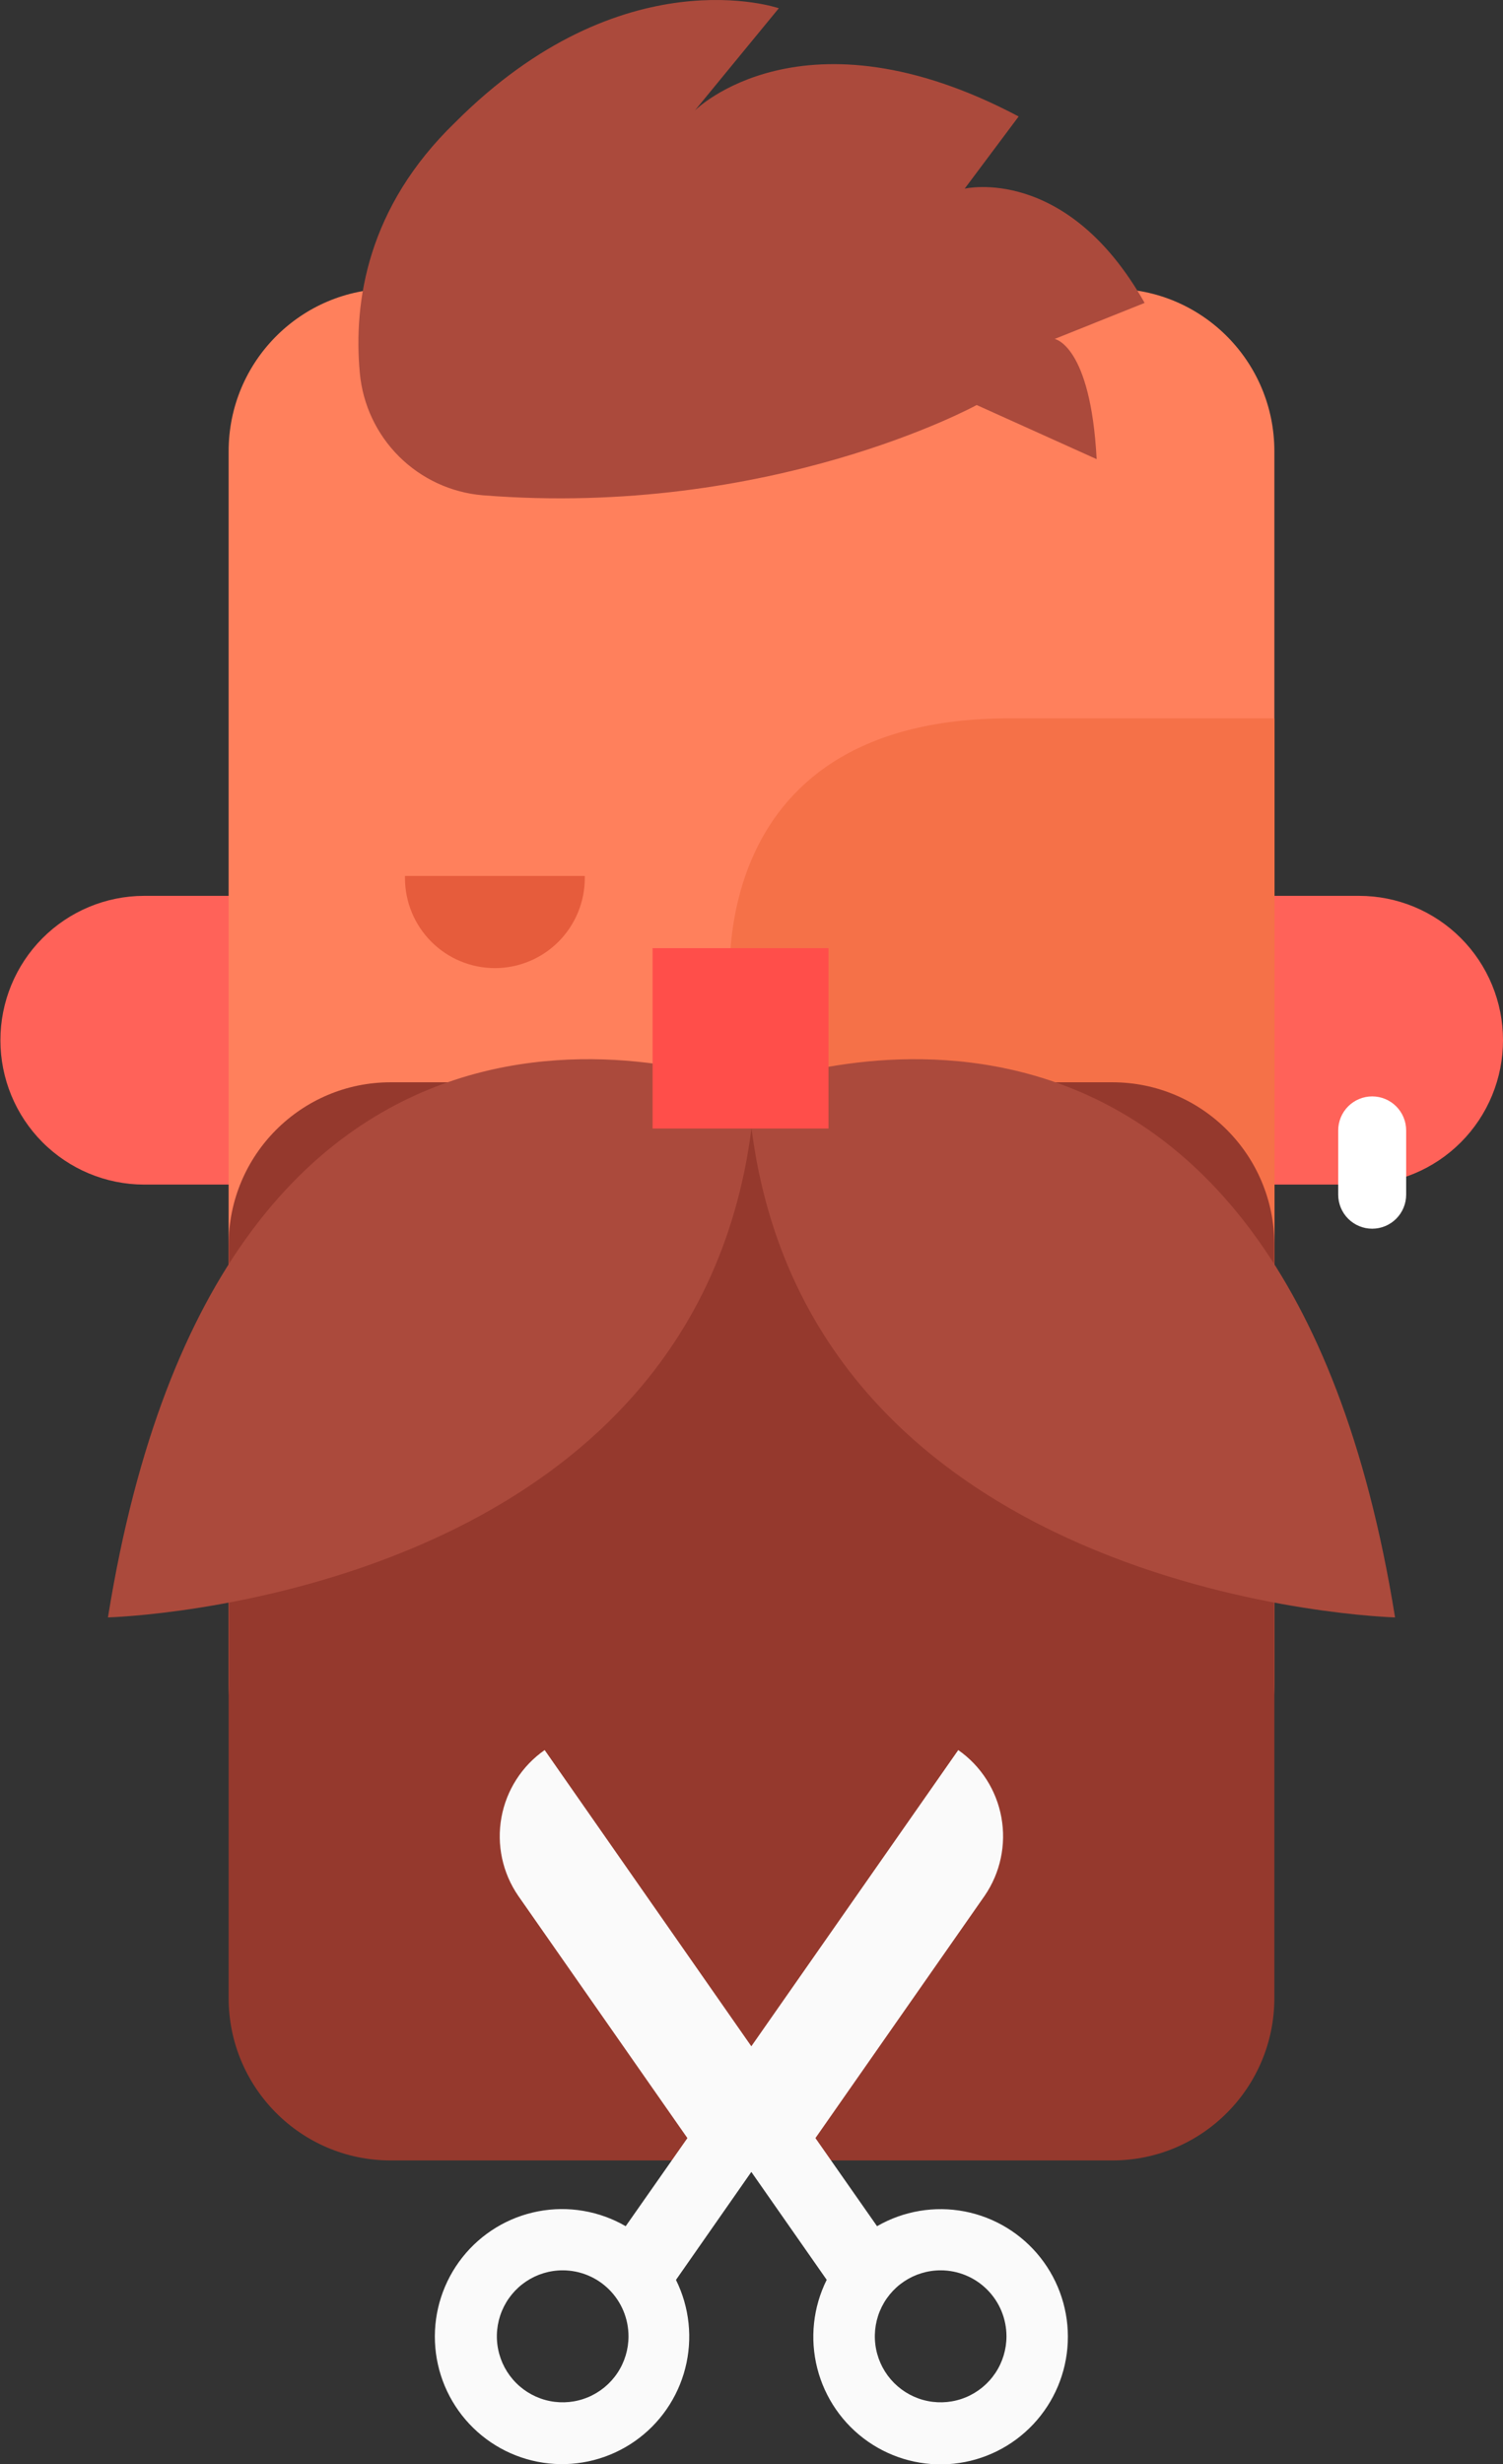 <svg width="219" height="359" viewBox="0 0 219 359" fill="none" xmlns="http://www.w3.org/2000/svg">
<rect x="0" y="0" width="219" height="359" fill="#333333" stroke="none"/>
<g clip-path="url(#clip0_373_1449)">
<path d="M198.033 172.584H175.903V130.519H198.033C200.786 130.519 203.513 131.063 206.057 132.119C208.6 133.176 210.912 134.724 212.859 136.676C214.806 138.628 216.35 140.945 217.404 143.495C218.458 146.046 219 148.779 219 151.539C219.003 154.302 218.463 157.038 217.411 159.591C216.359 162.144 214.815 164.464 212.867 166.418C210.92 168.373 208.608 169.923 206.062 170.981C203.517 172.039 200.788 172.584 198.033 172.584Z" fill="#FF6259"/>
<path d="M20.967 172.584H43.097V130.519H20.967C15.413 130.535 10.091 132.76 6.171 136.706C2.252 140.651 0.054 145.995 0.06 151.563C0.06 157.128 2.261 162.465 6.18 166.406C10.099 170.346 15.417 172.568 20.967 172.584Z" fill="#FF6259"/>
<path d="M162.08 42.064H56.92C43.883 42.064 33.315 52.659 33.315 65.728V245.27C33.315 258.34 43.883 268.935 56.92 268.935H162.08C175.117 268.935 185.685 258.34 185.685 245.27V65.728C185.685 52.659 175.117 42.064 162.08 42.064Z" fill="#FF805C"/>
<path d="M164.13 245.186L179.715 232.855C183.652 224.51 185.698 215.395 185.709 206.163V104.656H147.107C101.252 104.656 106.491 145.374 106.491 145.374V220.236L164.13 245.186Z" fill="#F57148"/>
<path d="M162.08 157.681H56.92C43.883 157.681 33.315 168.275 33.315 181.345V291.096C33.315 304.166 43.883 314.76 56.92 314.76H162.08C175.117 314.76 185.685 304.166 185.685 291.096V181.345C185.685 168.275 175.117 157.681 162.08 157.681Z" fill="#95392D"/>
<path d="M70.347 72.158C65.74 71.772 61.418 69.769 58.139 66.503C54.861 63.236 52.837 58.914 52.424 54.299C51.477 43.951 53.539 30.19 66.307 17.847C90.763 -6.67 113.48 1.202 113.48 1.202L101.252 16.093C101.252 16.093 116.981 0.337 148.426 16.97L140.561 27.486C140.561 27.486 155.415 23.977 166.78 44.131L153.676 49.383C153.676 49.383 158.915 50.261 159.79 66.894L142.312 59.01C142.312 59.01 112.293 75.499 70.347 72.158Z" fill="#AB4A3C"/>
<path d="M199.939 179.013C198.626 179.013 197.366 178.49 196.438 177.559C195.509 176.629 194.988 175.366 194.988 174.05V164.699C194.988 163.383 195.509 162.12 196.438 161.19C197.366 160.259 198.626 159.736 199.939 159.736C201.252 159.736 202.511 160.259 203.44 161.19C204.368 162.12 204.89 163.383 204.89 164.699V174.05C204.89 175.366 204.368 176.629 203.44 177.559C202.511 178.49 201.252 179.013 199.939 179.013Z" fill="white"/>
<path d="M203.272 235.644C186.692 132.538 116.561 155.734 109.5 158.354C102.451 155.734 32.32 132.538 15.729 235.644C15.729 235.644 100.665 233.408 109.5 164.387C118.347 233.408 203.272 235.644 203.272 235.644Z" fill="#AB4A3C"/>
<path d="M120.721 138.139H95.09V164.411H120.721V138.139Z" fill="#FF4E4A"/>
<path d="M59.006 127.623C59.006 127.719 59.006 127.815 59.006 127.911C59.006 131.395 60.386 134.736 62.844 137.2C65.301 139.663 68.634 141.047 72.109 141.047C75.584 141.047 78.917 139.663 81.374 137.2C83.832 134.736 85.212 131.395 85.212 127.911C85.212 127.815 85.212 127.719 85.212 127.623H59.006Z" fill="#E65C3C"/>
<path d="M79.362 254.969C76.052 257.278 73.788 260.806 73.065 264.783C72.341 268.76 73.218 272.862 75.501 276.194L100.161 311.504L91.17 324.339C87.32 322.108 82.799 321.339 78.43 322.172C74.062 323.005 70.138 325.385 67.374 328.878C64.611 332.37 63.192 336.743 63.377 341.197C63.561 345.651 65.337 349.89 68.38 353.14C71.423 356.391 75.531 358.436 79.953 358.903C84.376 359.37 88.818 358.227 92.47 355.683C96.122 353.14 98.739 349.364 99.845 345.047C100.952 340.729 100.472 336.156 98.495 332.163L109.476 316.431L120.457 332.151C118.471 336.143 117.984 340.718 119.083 345.041C120.182 349.364 122.796 353.147 126.446 355.699C130.096 358.25 134.54 359.401 138.966 358.941C143.392 358.481 147.506 356.441 150.556 353.193C153.607 349.945 155.391 345.706 155.582 341.249C155.774 336.792 154.361 332.414 151.6 328.915C148.84 325.416 144.916 323.028 140.546 322.188C136.176 321.348 131.65 322.112 127.794 324.339L118.815 311.504L143.475 276.194C145.757 272.863 146.633 268.762 145.912 264.787C145.191 260.811 142.932 257.282 139.626 254.969L109.476 298.127L79.362 254.969ZM91.578 340.384C91.578 342.285 91.015 344.144 89.961 345.725C88.908 347.306 87.41 348.539 85.657 349.266C83.905 349.994 81.977 350.185 80.116 349.814C78.256 349.443 76.547 348.527 75.206 347.182C73.864 345.838 72.951 344.124 72.581 342.259C72.211 340.394 72.401 338.461 73.127 336.704C73.853 334.947 75.082 333.446 76.659 332.389C78.236 331.333 80.09 330.769 81.987 330.769C84.531 330.769 86.97 331.782 88.769 333.585C90.567 335.388 91.578 337.834 91.578 340.384ZM146.651 340.384C146.651 342.285 146.089 344.144 145.035 345.725C143.981 347.306 142.483 348.539 140.731 349.266C138.979 349.994 137.05 350.185 135.19 349.814C133.329 349.443 131.621 348.527 130.279 347.182C128.938 345.838 128.025 344.124 127.655 342.259C127.285 340.394 127.474 338.461 128.2 336.704C128.926 334.947 130.155 333.446 131.733 332.389C133.31 331.333 135.164 330.769 137.061 330.769C139.604 330.769 142.044 331.782 143.842 333.585C145.641 335.388 146.651 337.834 146.651 340.384Z" fill="#FAFAFA"/>
</g>
<defs>
<clipPath id="clip0_373_1449">
<rect width="219" height="359" fill="white"/>
</clipPath>
</defs>
</svg>
